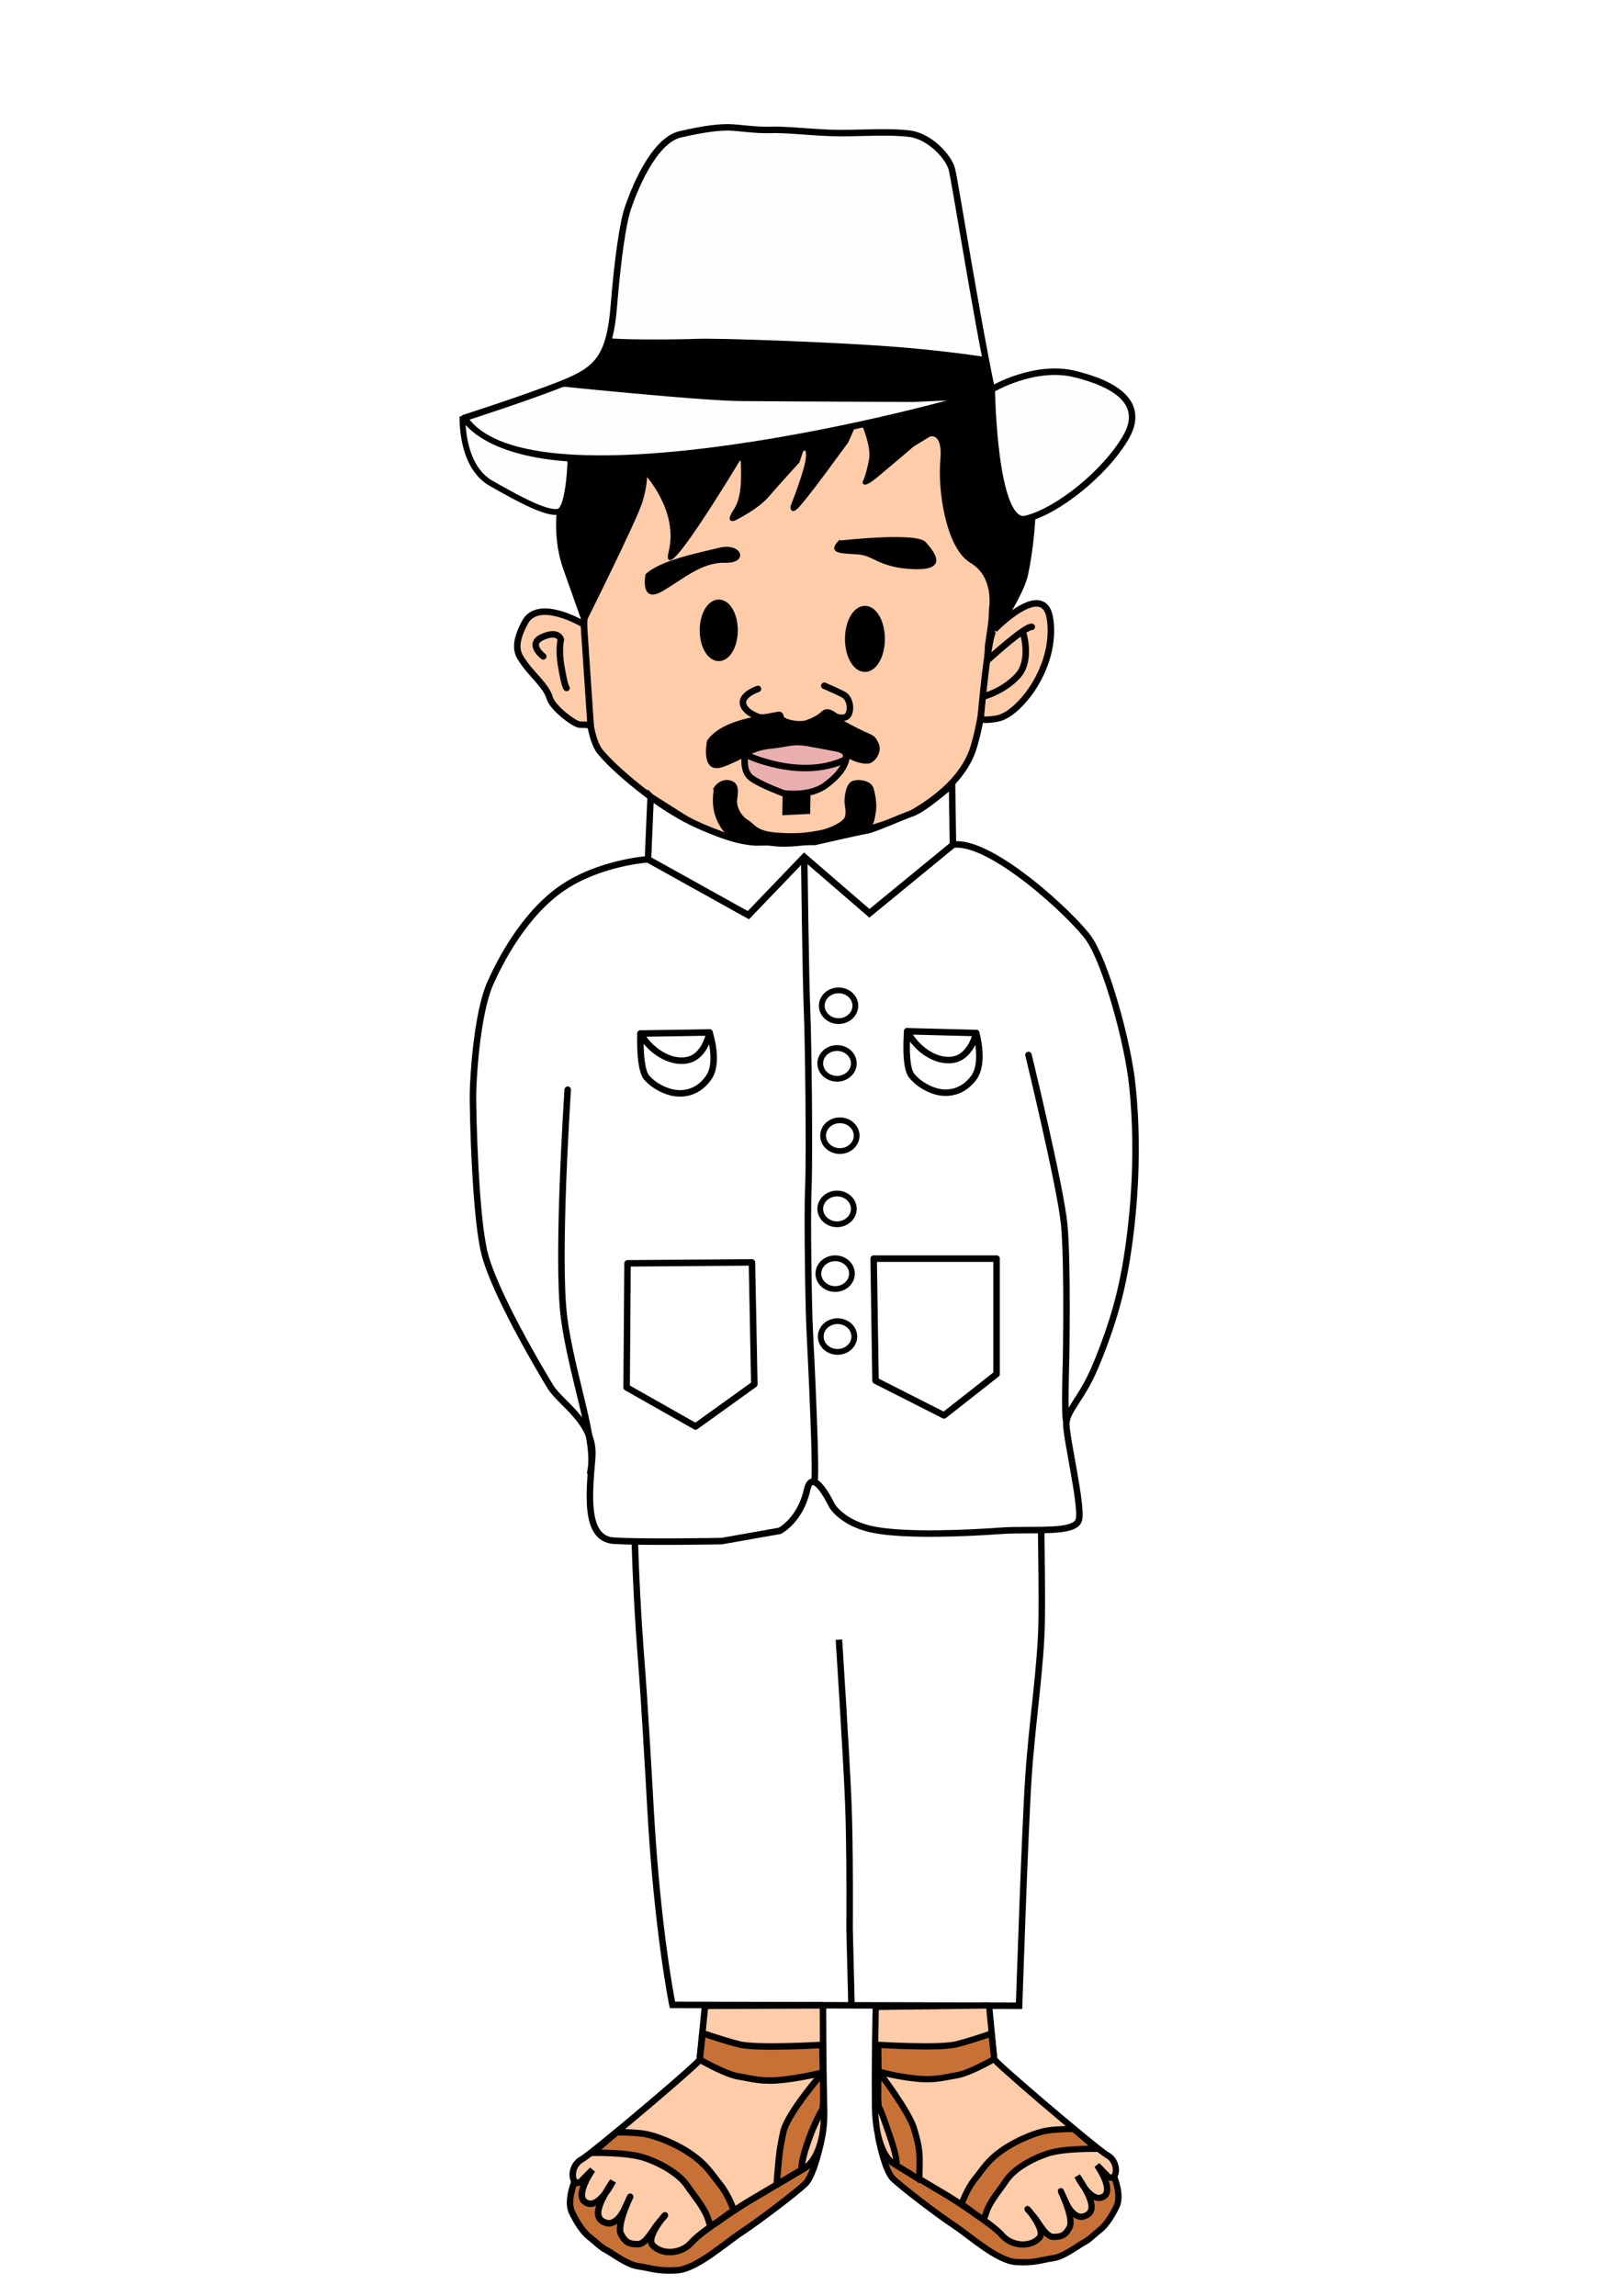 <?xml version="1.0" encoding="UTF-8" standalone="no"?>
<svg
   xmlns:dc="http://purl.org/dc/elements/1.1/"
   xmlns:cc="http://creativecommons.org/ns#"
   xmlns:rdf="http://www.w3.org/1999/02/22-rdf-syntax-ns#"
   xmlns:svg="http://www.w3.org/2000/svg"
   xmlns="http://www.w3.org/2000/svg"
   xmlns:sodipodi="http://sodipodi.sourceforge.net/DTD/sodipodi-0.dtd"
   xmlns:inkscape="http://www.inkscape.org/namespaces/inkscape"
   width="210mm"
   height="297mm"
   viewBox="0 0 210 297"
   version="1.1"
   id="svg8"
   sodipodi:docname="don_pancho.svg"
   inkscape:version="1.0.1 (3bc2e813f5, 2020-09-07)">
  <defs
     id="defs2">
    <filter
       inkscape:collect="always"
       style="color-interpolation-filters:sRGB"
       id="filter902"
       x="-1.0756925e-05"
       width="1"
       y="-1.0843422e-05"
       height="1">
      <feGaussianBlur
         inkscape:collect="always"
         stdDeviation="0"
         id="feGaussianBlur904" />
    </filter>
  </defs>
  <sodipodi:namedview
     id="base"
     pagecolor="#ffffff"
     bordercolor="#666666"
     borderopacity="1.0"
     inkscape:pageopacity="0.0"
     inkscape:pageshadow="2"
     inkscape:zoom="0.49181072"
     inkscape:cx="443.32266"
     inkscape:cy="585.61409"
     inkscape:document-units="mm"
     inkscape:current-layer="layer6"
     inkscape:document-rotation="0"
     showgrid="false"
     inkscape:window-width="1366"
     inkscape:window-height="745"
     inkscape:window-x="-8"
     inkscape:window-y="-8"
     inkscape:window-maximized="1" />
  <g
     inkscape:groupmode="layer"
     id="layer2"
     inkscape:label="Dibujo Digitalizado"
     style="display:inline">
    <g
       inkscape:groupmode="layer"
       id="layer15"
       inkscape:label="Pantalon"
       style="display:inline">
      <path
         style="fill:#ffffff;stroke:#000000;stroke-width:0.84;stroke-linecap:butt;stroke-linejoin:miter;stroke-miterlimit:4;stroke-dasharray:none;stroke-opacity:1"
         d="m 82.027,193.342 c 0,0 -0.028,8.949 0.942,21.479 0.431,5.573 0.905,13.908 1.207,19.286 0.888,15.848 2.829,25.256 2.829,25.256 l 44.856,0.114 c 0,0 0.729,-22.342 1.214,-29.627 0.486,-7.285 1.611,-14.129 1.709,-20.216 0.094,-5.848 -0.252,-21.553 -0.252,-21.553 v 0 z"
         id="path1072"
         sodipodi:nodetypes="cssccssccc" />
      <path
         style="fill:none;stroke:#000000;stroke-width:0.84;stroke-linecap:butt;stroke-linejoin:miter;stroke-miterlimit:4;stroke-dasharray:none;stroke-opacity:1"
         d="m 108.549,212.121 c 0,0 0.971,15.056 1.214,21.128 0.243,6.071 0.164,16.271 0.164,16.271 l 0.243,9.843"
         id="path1074"
         sodipodi:nodetypes="cscc" />
    </g>
    <g
       inkscape:groupmode="layer"
       id="layer12"
       inkscape:label="Camisa"
       style="display:inline">
      <path
         style="fill:#ffffff;stroke:#000000;stroke-width:0.84;stroke-linecap:butt;stroke-linejoin:miter;stroke-miterlimit:4;stroke-dasharray:none;stroke-opacity:1"
         d="m 83.839,111.159 c 0,0 -6.375,0.425 -11.232,3.825 -4.857,3.4 -7.941,9.442 -9.17,12.22 -1.771,4.004 -2.228,12.543 -2.24,14.379 -0.017,2.551 0.299,15.931 1.519,20.635 1.338,5.159 7.163,14.994 8.499,17.18 1.336,2.186 5.779,4.615 5.415,9.108 -0.364,4.493 -1.093,10.564 2.793,10.807 3.886,0.243 13.979,0.05 13.979,0.05 l 7.497,-1.325 c 0,0 2.652,-1.369 3.521,-5.282 0.729,-3.278 3.218,2.003 3.218,2.003 0,0 1.336,2.368 5.525,3.157 4.183,0.788 12.142,0.425 16.271,0.121 4.162,-0.306 9.819,0.443 10.184,-1.499 0.364,-1.943 -1.59,-10.196 -1.651,-12.262 -0.051,-1.703 1.976,-3.296 3.676,-7.303 1.7,-4.007 3.13,-8.249 3.979,-13.106 0.85,-4.857 1.915,-13.825 0.886,-23.5 -0.614,-5.772 -3.42,-15.706 -5.569,-18.874 -1.93,-2.846 -12.719,-12.944 -17.636,-12.215 v 0 l -10.807,8.864 -8.439,-7.285 -7.225,7.528 z"
         id="path880"
         sodipodi:nodetypes="csssssssccscsssssssscccccc" />
      <path
         style="fill:none;stroke:#000000;stroke-width:0.84;stroke-linecap:round;stroke-linejoin:miter;stroke-miterlimit:4;stroke-dasharray:none;stroke-opacity:1"
         d="m 73.458,140.968 c 0,0 -1.457,21.735 -0.486,29.384 0.971,7.65 4.371,16.271 3.4,20.156"
         id="path896" />
      <path
         style="fill:none;stroke:#000000;stroke-width:0.84;stroke-linecap:round;stroke-linejoin:miter;stroke-miterlimit:4;stroke-dasharray:none;stroke-opacity:1"
         d="m 133.076,136.475 c 0,0 4.128,16.999 4.614,21.856 0.486,4.857 0.243,17.728 0.243,17.728 0,0 -0.219,6.8 0.024,7.771"
         id="path898"
         sodipodi:nodetypes="cscc" />
      <path
         style="fill:none;stroke:#000000;stroke-width:0.84;stroke-linecap:round;stroke-linejoin:miter;stroke-miterlimit:4;stroke-dasharray:none;stroke-opacity:1"
         d="m 104.056,110.855 c 0,0 0.195,15.869 0.366,19.819 0.172,3.95 0.343,18.889 0.172,22.838 -0.172,3.949 0.032,15.885 0.178,18.677 0.154,2.935 0.992,19.963 0.543,19.513"
         id="path900"
         sodipodi:nodetypes="csssc" />
      <path
         style="fill:#ffffff;fill-opacity:1;stroke:#000000;stroke-width:0.84;stroke-linecap:round;stroke-linejoin:round;stroke-miterlimit:4;stroke-dasharray:none;stroke-opacity:1"
         d="m 82.873,133.705 c 0,0 -0.197,4.558 0.803,5.703 1,1.145 2.565,1.854 3.692,1.997 1.127,0.143 2.929,-0.01 4.327,-1.996 1.398,-1.986 0.106,-5.842 0.106,-5.842 0,0 -0.523,3.116 -2.874,3.581 -2.35,0.465 -4.915,-1.389 -6.054,-3.443 z"
         id="path59" />
      <path
         style="display:inline;fill:#ffffff;stroke:#000000;stroke-width:0.84;stroke-linecap:round;stroke-linejoin:round;stroke-miterlimit:4;stroke-dasharray:none;stroke-opacity:1"
         d="m 117.383,133.408 c 0,0 -0.385,4.546 0.567,5.731 0.952,1.186 2.486,1.958 3.607,2.147 1.121,0.19 2.927,0.111 4.406,-1.816 1.479,-1.927 0.347,-5.833 0.347,-5.833 0,0 -0.651,3.092 -3.019,3.459 -2.368,0.368 -4.854,-1.59 -5.907,-3.689 z"
         id="path59-2" />
      <path
         style="fill:none;stroke:#000000;stroke-width:0.84;stroke-linecap:round;stroke-linejoin:round;stroke-miterlimit:4;stroke-dasharray:none;stroke-opacity:1"
         d="m 82.873,133.705 8.928,-0.138"
         id="path899" />
      <path
         style="fill:none;stroke:#000000;stroke-width:0.84;stroke-linecap:round;stroke-linejoin:round;stroke-miterlimit:4;stroke-dasharray:none;stroke-opacity:1"
         d="m 117.383,133.408 8.926,0.23"
         id="path901" />
    </g>
    <g
       inkscape:groupmode="layer"
       id="layer14"
       inkscape:label="Botones"
       style="display:inline">
      <ellipse
         style="display:inline;opacity:0.997;fill:#ffffff;stroke:#000000;stroke-width:0.747;stroke-linecap:round;stroke-linejoin:round;stroke-miterlimit:4;stroke-dasharray:none"
         id="path944-9-1-6-6-1"
         cx="108.063"
         cy="164.767"
         rx="2.171"
         ry="1.989" />
      <ellipse
         style="display:inline;opacity:0.997;fill:#ffffff;stroke:#000000;stroke-width:0.747;stroke-linecap:round;stroke-linejoin:round;stroke-miterlimit:4;stroke-dasharray:none"
         id="path944-9-1-6"
         cx="108.306"
         cy="156.389"
         rx="2.171"
         ry="1.989" />
      <ellipse
         style="display:inline;opacity:0.997;fill:#ffffff;stroke:#000000;stroke-width:0.747;stroke-linecap:round;stroke-linejoin:round;stroke-miterlimit:4;stroke-dasharray:none"
         id="path944-9-1-6-6"
         cx="108.369"
         cy="172.902"
         rx="2.171"
         ry="1.989" />
      <ellipse
         style="display:inline;opacity:0.997;fill:#ffffff;fill-opacity:1;stroke:#000000;stroke-width:0.747;stroke-linecap:round;stroke-linejoin:round;stroke-miterlimit:4;stroke-dasharray:none"
         id="path944-9"
         cx="108.306"
         cy="137.568"
         rx="2.171"
         ry="1.989" />
      <ellipse
         style="display:inline;opacity:0.997;fill:#ffffff;fill-opacity:1;stroke:#000000;stroke-width:0.747;stroke-linecap:round;stroke-linejoin:round;stroke-miterlimit:4;stroke-dasharray:none"
         id="path944"
         cx="108.502"
         cy="130.108"
         rx="2.171"
         ry="1.989" />
      <ellipse
         style="display:inline;opacity:0.997;fill:#ffffff;fill-opacity:1;stroke:#000000;stroke-width:0.747;stroke-linecap:round;stroke-linejoin:round;stroke-miterlimit:4;stroke-dasharray:none"
         id="path944-9-1"
         cx="108.67"
         cy="146.918"
         rx="2.171"
         ry="1.989" />
      <ellipse
         style="display:none;opacity:0.997;fill:none;stroke:#000000;stroke-width:0.89;stroke-linecap:round;stroke-linejoin:round;stroke-miterlimit:4;stroke-dasharray:none"
         id="path944-9-1-6-6-0"
         cx="114.186"
         cy="201.343"
         rx="2.585"
         ry="2.368" />
    </g>
    <g
       inkscape:groupmode="layer"
       id="layer13"
       inkscape:label="Bolsas"
       style="display:inline">
      <path
         style="display:inline;fill:#ffffff;stroke:#000000;stroke-width:0.84;stroke-linecap:butt;stroke-linejoin:round;stroke-miterlimit:4;stroke-dasharray:none;stroke-opacity:1"
         d="m 113.041,162.824 h 15.906 v 14.935 l -6.8,5.343 -8.864,-4.493 z"
         id="path908"
         sodipodi:nodetypes="cccccc" />
      <path
         style="display:inline;fill:#ffffff;stroke:#000000;stroke-width:0.84;stroke-linecap:butt;stroke-linejoin:round;stroke-miterlimit:4;stroke-dasharray:none;stroke-opacity:1"
         d="m 81.196,163.434 16.097,-0.121 0.309,15.762 -7.603,5.463 -8.921,-5.053 z"
         id="path908-2"
         sodipodi:nodetypes="cccccc" />
    </g>
    <g
       inkscape:groupmode="layer"
       id="layer6"
       inkscape:label="Cara"
       style="display:inline;opacity:1">
      <path
         style="fill:#c87137;fill-opacity:1;stroke:#000000;stroke-width:0.84;stroke-linecap:round;stroke-linejoin:round;stroke-miterlimit:4;stroke-dasharray:none;stroke-opacity:1"
         d="m 74.309,282.315 c 0,0 -0.992,2.42 -0.313,3.862 0.679,1.442 1.566,2.678 2.245,3.193 0.679,0.515 1.462,1.339 2.192,1.699 0.731,0.36 2.662,1.905 4.176,2.111 1.514,0.206 2.401,0.669 4.959,0.515 2.558,-0.154 6.191,-3.471 8.383,-4.913 2.192,-1.442 7.119,-5.172 8.267,-6.305 1.148,-1.133 2.05,-5.587 2.05,-5.587 l -1.94,2.747 c -3.418,3.526 -8.852,5.111 -13.756,8.352 -5.652,-1.414 -6.588,-18.49 -16.263,-5.675 z"
         id="path973"
         sodipodi:nodetypes="cssssssscccc" />
      <path
         style="display:inline;fill:#ffccaa;fill-opacity:1;stroke:#000000;stroke-width:0.84;stroke-linecap:butt;stroke-linejoin:miter;stroke-miterlimit:4;stroke-dasharray:none;stroke-opacity:1;opacity:1"
         d="m 75.545,80.784 c 0,0 -0.234,13.66 2.102,16.462 2.273,2.728 6.538,5.838 6.538,5.838 l 5.721,3.619 c 4.659,2.006 8.756,3.152 12.843,2.802 4.086,-0.35 14.01,-3.503 14.711,-3.97 0.701,-0.467 6.888,-3.503 8.523,-8.873 1.635,-5.371 1.868,-13.076 1.868,-13.076 v 0 l 1.518,-10.508 -6.071,-16.462 -8.99,-4.904 -16.112,1.051 -9.574,1.284 -9.924,4.437 -2.335,11.675 z"
         id="path883"
         sodipodi:nodetypes="csccssscccccccccc" />
      <path
         style="display:inline;fill:#ffffff;stroke:#000000;stroke-width:0.84;stroke-linecap:butt;stroke-linejoin:miter;stroke-miterlimit:4;stroke-dasharray:none;stroke-opacity:1"
         d="m 84.185,103.084 -0.346,8.075 12.992,7.225 7.225,-7.528 8.439,7.285 10.807,-8.864 -0.121,-7.771 c 0,0 -3.582,3.157 -5.16,3.703 -1.578,0.546 -4.857,2.064 -5.95,2.246 -1.093,0.182 -6.618,1.457 -6.618,1.457 l -7.103,0.061 c 0,0 -1.756,0.205 -5.1,-1.032 -3.344,-1.238 -5.623,-2.368 -9.065,-4.857 z"
         id="path877" />
      <path
         style="fill:#ffccaa;fill-opacity:1;stroke:#000000;stroke-width:0.84;stroke-linecap:butt;stroke-linejoin:bevel;stroke-miterlimit:4;stroke-dasharray:none;stroke-opacity:1;opacity:1"
         d="m 91.225,259.482 -0.691,6.952 c 0.12,0.09 -2.982,2.815 -6.428,5.741 -3.831,3.252 -8.086,6.752 -8.814,7.157 -1.913,1.063 -1.218,3.986 -0.016,2.763 l 1.372,-1.396 c 0,0 -2.265,3.198 -0.96,4.151 1.707,1.247 3.626,-2.686 3.626,-2.686 0,0 -1.772,2.476 -1.919,3.933 -0.148,1.457 1.403,1.529 1.403,1.529 0,0 1.107,0.073 1.993,-1.821 0.886,-1.893 0.738,-1.602 0.738,-1.602 0,0 -1.772,3.641 -1.181,4.806 0.591,1.165 1.181,1.311 2.215,1.311 1.033,0 2.002,-2.036 2.703,-2.822 2.518,-2.823 -2.026,1.686 -0.813,2.964 1.286,1.354 3.787,1.071 5.02,-0.364 1.327,-1.545 7.153,-5.182 7.153,-5.182 l 7.569,-4.485 c 0,0 2.58,-1.326 2.432,-7.589 -0.148,-6.263 -0.148,-13.422 -0.148,-13.422 z"
         id="path90"
         sodipodi:nodetypes="ccssscscscscsssssccscc" />
      <path
         style="fill:#c87137;fill-opacity:1;stroke:#000000;stroke-width:0.84;stroke-linecap:round;stroke-linejoin:round;stroke-miterlimit:4;stroke-dasharray:none;stroke-opacity:1"
         d="m 90.535,266.434 c 0,0 3.248,1.893 5.02,2.185 1.772,0.291 2.953,0.728 5.684,0.437 2.731,-0.291 5.241,-0.947 5.241,-0.947 l -0.074,-3.568 c 0,0 -8.489,0.51 -10.778,-0.073 -2.288,-0.583 -4.724,-1.457 -4.724,-1.457 z"
         id="path965" />
      <path
         style="fill:#c87137;fill-opacity:1;stroke:#000000;stroke-width:0.84;stroke-linecap:butt;stroke-linejoin:miter;stroke-miterlimit:4;stroke-dasharray:none;stroke-opacity:1"
         d="m 76.611,278.498 c 0,0 4.489,-0.097 6.704,0.631 2.215,0.728 4.563,2.088 5.596,3.617 1.033,1.529 2.318,2.894 2.809,4.629 0.224,1.129 1.263,-0.177 3.219,-1.432 0,0 -0.64,-1.958 -1.821,-3.415 -1.181,-1.457 -1.698,-2.476 -3.691,-3.86 -1.993,-1.384 -4.651,-2.403 -6.053,-2.622 -1.403,-0.218 -3.566,-0.211 -3.566,-0.211 -1.083,0.868 -2.339,2.038 -3.197,2.662 z"
         id="path967"
         sodipodi:nodetypes="cssccssscc" />
      <path
         style="fill:#c87137;fill-opacity:1;stroke:#000000;stroke-width:0.84;stroke-linecap:round;stroke-linejoin:round;stroke-miterlimit:4;stroke-dasharray:none;stroke-opacity:0.996"
         d="m 106.479,268.109 c 0,0 -4.61,5.264 -5.132,7.718 -0.515,2.422 -0.548,3.141 -0.731,5.201 -0.183,2.052 -0.08,1.544 -0.08,1.544 l 3.176,-1.867 c 0,0 -0.12,-0.862 0.715,-3.333 0.835,-2.472 1.775,-4.171 1.984,-4.48 0.209,-0.309 0.068,-4.783 0.068,-4.783 z"
         id="path971"
         sodipodi:nodetypes="cssccsscc" />
      <path
         style="display:inline;opacity:1;fill:#c87137;fill-opacity:1;stroke:#000000;stroke-width:0.807;stroke-linecap:round;stroke-linejoin:round;stroke-miterlimit:4;stroke-dasharray:none;stroke-opacity:1"
         d="m 144.189,281.663 c 0,0 0.95,2.333 0.3,3.722 -0.65,1.39 -1.501,2.581 -2.151,3.077 -0.65,0.496 -1.401,1.29 -2.101,1.638 -0.7,0.347 -2.551,1.836 -4.002,2.035 -1.451,0.199 -2.301,0.645 -4.752,0.496 -2.451,-0.149 -5.933,-3.345 -8.034,-4.735 -2.101,-1.39 -6.823,-4.985 -7.923,-6.076 -1.101,-1.092 -1.911,-5.436 -1.911,-5.436 l 1.805,2.698 c 3.276,3.399 8.484,4.926 13.183,8.05 5.417,-1.363 6.314,-17.821 15.586,-5.469 z"
         id="path973-5"
         sodipodi:nodetypes="cssssssscccc" />
      <path
         style="display:inline;opacity:1;fill:#ffccaa;fill-opacity:1;stroke:#000000;stroke-width:0.807;stroke-linecap:butt;stroke-linejoin:bevel;stroke-miterlimit:4;stroke-dasharray:none;stroke-opacity:1;filter:url(#filter902)"
         d="m 127.978,259.435 0.662,6.921 c -0.115,0.087 2.858,2.713 6.16,5.533 3.671,3.134 7.749,6.508 8.447,6.898 1.834,1.025 1.167,3.842 0.016,2.663 l -1.315,-1.346 c 0,0 2.17,3.082 0.92,4.001 -1.636,1.202 -3.475,-2.589 -3.475,-2.589 0,0 1.698,2.386 1.839,3.79 0.141,1.404 -1.344,1.474 -1.344,1.474 0,0 -1.061,0.07 -1.91,-1.755 -0.849,-1.825 -0.707,-1.544 -0.707,-1.544 0,0 1.698,3.509 1.132,4.633 -0.566,1.123 -1.132,1.263 -2.122,1.263 -0.99,0 -1.919,-1.962 -2.591,-2.719 -2.413,-2.721 1.942,1.625 0.779,2.857 -1.233,1.305 -3.629,1.032 -4.811,-0.351 -1.272,-1.489 -6.855,-4.995 -6.855,-4.995 l -7.254,-4.323 c 0,0 -2.258,-1.254 -2.331,-7.314 -0.072,-6.038 0.096,-12.908 0.096,-12.908 z"
         id="path90-6"
         sodipodi:nodetypes="ccssscscscscsssssccscc" />
      <path
         style="display:inline;opacity:1;fill:#c87137;fill-opacity:1;stroke:#000000;stroke-width:0.807;stroke-linecap:round;stroke-linejoin:round;stroke-miterlimit:4;stroke-dasharray:none;stroke-opacity:1"
         d="m 128.64,266.356 c 0,0 -3.113,1.825 -4.811,2.106 -1.698,0.281 -2.83,0.702 -5.447,0.421 -2.618,-0.281 -4.714,-0.901 -4.714,-0.901 l -0.037,-3.451 c 0,0 7.934,0.491 10.127,-0.07 2.193,-0.562 4.528,-1.404 4.528,-1.404 z"
         id="path965-4"
         sodipodi:nodetypes="cssccccc" />
      <path
         style="display:inline;opacity:1;fill:#c87137;fill-opacity:1;stroke:#000000;stroke-width:0.807;stroke-linecap:butt;stroke-linejoin:miter;stroke-miterlimit:4;stroke-dasharray:none;stroke-opacity:1"
         d="m 141.984,277.984 c 0,0 -4.302,-0.093 -6.424,0.608 -2.122,0.702 -4.373,2.012 -5.363,3.486 -0.99,1.474 -2.221,2.789 -2.692,4.461 -0.214,1.088 -1.21,-0.171 -3.085,-1.381 0,0 0.613,-1.887 1.745,-3.291 1.132,-1.404 1.627,-2.386 3.537,-3.72 1.91,-1.334 4.457,-2.316 5.801,-2.527 1.344,-0.211 3.417,-0.203 3.417,-0.203 1.038,0.837 2.241,1.964 3.064,2.566 z"
         id="path967-8"
         sodipodi:nodetypes="cssccssscc" />
      <path
         style="display:inline;opacity:1;fill:#c87137;fill-opacity:1;stroke:#000000;stroke-width:0.807;stroke-linecap:round;stroke-linejoin:round;stroke-miterlimit:4;stroke-dasharray:none;stroke-opacity:0.996"
         d="m 113.669,267.982 c 0,0 3.918,5.094 4.609,7.427 0.677,2.288 0.75,3.028 0.7,5.013 -0.05,1.985 0.031,1.557 0.031,1.557 l -2.998,-1.845 c 0,0 0.115,-0.853 -0.685,-3.236 -0.8,-2.382 -1.392,-4.008 -1.592,-4.306 -0.2,-0.298 -0.065,-4.61 -0.065,-4.61 z"
         id="path971-9"
         sodipodi:nodetypes="cssccsscc" />
    </g>
    <g
       inkscape:groupmode="layer"
       id="layer3"
       inkscape:label="Ojos"
       style="display:inline">
      <ellipse
         style="opacity:0.997;fill:#000000;fill-opacity:1;stroke:#000000;stroke-width:0.84"
         id="path40"
         cx="93"
         cy="81.543"
         rx="2.043"
         ry="3.561" />
      <ellipse
         style="opacity:0.997;fill:#000000;fill-opacity:1;stroke:#000000;stroke-width:0.84"
         id="path42"
         cx="111.913"
         cy="82.652"
         rx="2.16"
         ry="3.853" />
    </g>
    <g
       inkscape:groupmode="layer"
       id="layer4"
       inkscape:label="Cejas">
      <path
         style="fill:#000000;fill-opacity:1;stroke:#000000;stroke-width:0.222px;stroke-linecap:butt;stroke-linejoin:miter;stroke-opacity:1"
         d="m 83.628,74.347 c 0,0 -0.743,3.632 1.981,2.064 2.724,-1.569 5.118,-3.798 8.173,-3.715 3.055,0.083 2.064,-2.394 -0.66,-1.734 -2.724,0.66 -7.678,1.651 -9.494,3.385 z"
         id="path874" />
      <path
         style="fill:#000000;fill-opacity:1;stroke:#000000;stroke-width:0.222px;stroke-linecap:butt;stroke-linejoin:miter;stroke-opacity:1"
         d="m 108.56,70.054 c 0,0 9.989,-1.156 11.145,0.165 1.156,1.321 2.889,3.467 -1.486,3.302 -4.375,-0.165 -5.118,-1.734 -7.1,-1.899 -1.981,-0.165 -4.045,0 -2.559,-1.569 z"
         id="path876" />
    </g>
    <g
       inkscape:groupmode="layer"
       id="layer5"
       inkscape:label="Cabello"
       style="display:inline">
      <path
         style="fill:#000000;fill-opacity:1;stroke:#000000;stroke-width:0.222px;stroke-linecap:butt;stroke-linejoin:miter;stroke-opacity:1"
         d="m 73.794,58.718 c 0,0 -3.269,7.939 -0.817,14.828 2.452,6.888 2.569,7.239 2.569,7.239 0,0 6.772,-13.543 7.472,-15.878 0.701,-2.335 0.584,-3.503 0.584,-3.503 0,0 4.32,4.67 3.036,9.924 -1.284,5.254 8.64,-11.208 8.64,-11.208 0,0 0.701,-1.401 0.701,-0.117 0,1.284 0.234,4.203 -0.934,5.954 -1.168,1.751 0,1.284 0,1.284 0,0 2.919,-1.401 4.32,-3.036 1.401,-1.635 3.97,-4.437 3.97,-4.437 l 0.467,-1.401 c 0,0 0.701,-0.817 0.584,0.817 -0.117,1.635 -1.985,6.305 -1.985,6.305 0,0 -0.117,1.168 0.934,0 1.051,-1.168 3.386,-4.32 3.386,-4.32 l 2.919,-3.97 1.518,-3.386 c 0,0 1.751,3.619 1.401,5.604 -0.35,1.985 -0.817,2.919 -0.817,2.919 0,0 -0.234,0.934 1.868,-0.817 2.102,-1.751 4.553,-3.853 4.553,-3.853 l 2.102,-1.284 c 0,0 1.868,-0.701 1.518,3.152 -0.35,3.853 0.701,11.325 3.853,13.193 3.152,1.868 2.452,5.954 2.452,5.954 l -0.234,4.904 c 0,0 4.32,-6.071 5.02,-9.107 0.701,-3.036 1.284,-8.756 0.934,-11.091 -0.35,-2.335 -2.102,-10.391 -4.203,-11.558 -2.102,-1.168 -5.954,-6.888 -15.995,-7.122 -10.041,-0.234 -19.965,-1.284 -24.868,1.635 -4.904,2.919 -9.69,2.335 -14.944,12.376 z"
         id="path879" />
    </g>
    <g
       inkscape:groupmode="layer"
       id="layer9"
       inkscape:label="Boca"
       style="display:inline">
      <path
         style="fill:#e9afaf;stroke:#000000;stroke-width:0.84;stroke-linecap:butt;stroke-linejoin:miter;stroke-miterlimit:4;stroke-dasharray:none;stroke-opacity:1"
         d="m 96.415,97.597 c 0,0 -0.438,2.16 0.817,3.065 1.255,0.905 4.146,1.961 4.146,1.961 0,0 3.297,0.49 5.34,-0.969 2.043,-1.459 2.51,-2.598 2.714,-3.211 0.204,-0.613 -0.146,-1.43 -0.146,-1.43 l -6.421,-1.226 c 0,0 -5.925,0.525 -6.451,1.81 z"
         id="path882" />
      <path
         style="fill:none;stroke:#000000;stroke-width:0.84;stroke-linecap:butt;stroke-linejoin:miter;stroke-miterlimit:4;stroke-dasharray:none;stroke-opacity:1"
         d="m 96.415,97.597 c 0,0 7.064,3.473 12.96,0.671"
         id="path884" />
    </g>
    <g
       inkscape:groupmode="layer"
       id="layer11"
       inkscape:label="Bigote"
       style="display:inline">
      <path
         style="fill:#000000;stroke:#000000;stroke-width:0.222px;stroke-linecap:butt;stroke-linejoin:miter;stroke-opacity:1"
         d="m 101.378,102.623 -0.041,2.724 3.385,-0.165 0.041,-2.724 z"
         id="path864"
         sodipodi:nodetypes="ccccc" />
      <path
         style="fill:#000000;stroke:#000000;stroke-width:0.222px;stroke-linecap:butt;stroke-linejoin:miter;stroke-opacity:1"
         d="m 92.503,101.88 c 0,0 0.702,-1.073 1.899,-0.826 1.197,0.248 0.991,1.445 0.867,2.394 -0.124,0.949 0.537,2.188 1.445,2.724 0.908,0.537 1.032,1.445 3.798,1.651 2.766,0.206 4.128,-0.041 5.531,-0.289 1.403,-0.248 3.178,-1.156 3.385,-1.816 0.206,-0.66 0,-1.403 -0.041,-1.899 -0.041,-0.495 0.124,-2.394 0.949,-2.683 0.826,-0.289 2.353,-0.041 2.601,0.908 0.248,0.949 0.454,2.146 0.248,3.178 -0.206,1.032 -0.083,1.527 -1.527,2.312 -1.445,0.784 -8.338,2.229 -11.599,1.816 -3.261,-0.413 -5.779,-0.867 -6.646,-2.27 -0.867,-1.403 -1.321,-2.807 -0.908,-5.201 z"
         id="path872" />
      <path
         style="fill:#000000;stroke:#000000;stroke-width:0.222px;stroke-linecap:butt;stroke-linejoin:miter;stroke-opacity:1"
         d="m 91.595,95.853 c 0,0 -0.908,4.252 1.899,3.261 2.807,-0.991 3.674,-2.105 6.15,-2.353 2.477,-0.248 2.889,-0.702 5.16,-0.289 2.27,0.413 3.426,0.33 4.541,1.197 1.115,0.867 2.642,1.156 3.22,0.949 0.578,-0.206 1.527,-1.362 0.991,-2.477 -0.537,-1.115 -0.743,-0.867 -2.601,-1.816 -1.858,-0.949 -2.146,-1.156 -2.146,-1.156 0,0 -1.858,-1.28 -3.385,0.206 -1.527,1.486 -4.689,-0.888 -4.689,-0.888 0,0 -6.952,0.186 -9.139,3.364 z"
         id="path875" />
    </g>
    <g
       inkscape:groupmode="layer"
       id="layer10"
       inkscape:label="Orejas"
       style="display:inline">
      <path
         style="fill:#ffccaa;stroke:#000000;stroke-width:0.84;stroke-linecap:butt;stroke-linejoin:miter;stroke-miterlimit:4;stroke-dasharray:none;stroke-opacity:1"
         d="m 128.663,81.447 c 0,0 6.522,-6.728 7.224,-1.238 0.702,5.49 -3.013,9.824 -3.013,9.824 0,0 -1.94,2.601 -3.88,2.931 -1.94,0.33 -2.105,0 -2.105,0 0,0 0.949,-11.351 1.775,-11.517 z"
         id="path851" />
      <path
         style="fill:none;stroke:#000000;stroke-width:0.84;stroke-linecap:round;stroke-linejoin:miter;stroke-miterlimit:4;stroke-dasharray:none;stroke-opacity:1"
         d="m 127.92,85.286 c 0,0 4.716,-4.314 5.583,-4.19"
         id="path855"
         sodipodi:nodetypes="cc" />
      <path
         style="fill:none;stroke:#000000;stroke-width:0.84;stroke-linecap:round;stroke-linejoin:miter;stroke-miterlimit:4;stroke-dasharray:none;stroke-opacity:1"
         d="m 132.433,82.069 c 0,0 1.022,3.444 -0.759,5.371 -1.78,1.926 -4.203,2.598 -4.203,2.598"
         id="path857" />
    </g>
    <g
       inkscape:groupmode="layer"
       id="layer7"
       inkscape:label="Sombrero">
      <path
         style="fill:#fefefe;fill-opacity:1;stroke:#000000;stroke-width:0.84;stroke-linecap:butt;stroke-linejoin:miter;stroke-miterlimit:4;stroke-dasharray:none;stroke-opacity:1"
         d="m 60.085,54.063 c 0,0 10.581,-3.409 13.966,-4.978 3.385,-1.569 4.871,-3.302 5.366,-9.411 0.495,-6.109 1.156,-10.732 1.816,-12.714 0.66,-1.981 3.22,-8.751 6.77,-9.577 3.55,-0.826 5.201,-0.908 6.274,-0.908 1.073,0 3.55,0.413 5.531,0.33 1.981,-0.083 5.944,0.413 8.916,0.413 2.972,0 6.439,-0.248 8.999,0.083 2.559,0.33 5.036,2.972 5.449,4.623 0.413,1.651 3.336,20.028 5.153,28.449 0.437,0.643 -52.353,15.156 -66.064,5.852 -0.904,-0.613 -1.638,-1.33 -2.176,-2.162 z"
         id="path886"
         sodipodi:nodetypes="cssssssssscsc" />
      <path
         style="fill:#000000;fill-opacity:1;stroke:#000000;stroke-width:0.222px;stroke-linecap:butt;stroke-linejoin:miter;stroke-opacity:1"
         d="m 78.756,43.832 c 0,0 -0.876,3.152 -2.335,3.853 -1.459,0.701 -2.86,1.693 -2.86,1.693 l -1.284,0.467 c 0,0 18.155,1.868 23.409,1.926 5.254,0.058 22.592,0.117 22.592,0.117 l 6.48,-0.292 3.569,-1.224 -0.942,-4.089 c 0,0 -5.429,-0.876 -12.843,-1.401 -7.414,-0.525 -21.307,-1.051 -24.46,-0.934 -3.152,0.117 -10.624,0.117 -11.325,-0.117 z"
         id="path892" />
      <path
         style="opacity:1;fill:#fefefe;fill-opacity:1;stroke:#000000;stroke-width:0.756;stroke-linecap:butt;stroke-linejoin:miter;stroke-miterlimit:4;stroke-dasharray:none;stroke-opacity:1"
         d="m 59.852,53.873 c 0,0 -0.302,6.363 3.668,8.639 3.97,2.277 7.355,4.028 8.756,3.678 1.401,-0.35 1.547,-6.874 1.547,-6.874 0,0 -10.488,-0.247 -13.971,-5.443"
         id="path918"
         sodipodi:nodetypes="csscc" />
      <path
         style="fill:#fefefe;fill-opacity:1;stroke:#000000;stroke-width:0.84;stroke-linecap:butt;stroke-linejoin:miter;stroke-miterlimit:4;stroke-dasharray:none;stroke-opacity:1"
         d="m 128.325,50.373 c 0,0 5.479,-3.271 10.733,-1.987 5.254,1.284 9.223,3.736 6.596,8.231 -2.627,4.495 -8.698,9.457 -12.901,10.508 -4.203,1.051 -4.428,-16.752 -4.428,-16.752 z"
         id="path920" />
    </g>
    <g
       inkscape:groupmode="layer"
       id="layer8"
       inkscape:label="Nariz">
      <path
         style="fill:none;stroke:#000000;stroke-width:0.84;stroke-linecap:round;stroke-linejoin:miter;stroke-miterlimit:4;stroke-dasharray:none;stroke-opacity:1"
         d="m 98.076,89.125 c 0,0 -1.982,0.649 -1.953,1.759 0.029,1.109 1.722,1.751 1.722,1.751 0,0 0.409,0.321 1.459,0.117 1.051,-0.204 1.43,-0.263 1.43,-0.263 0,0 0.234,-0.146 0.292,0.379 0.058,0.525 2.292,1.127 3.489,0.673 1.197,-0.454 1.651,-0.784 2.146,-1.238 0.495,-0.454 1.403,0.371 1.403,0.371 0,0 1.238,0.537 1.692,-0.206 0.454,-0.743 0.165,-2.146 -0.537,-2.559 -0.702,-0.413 -2.312,-1.073 -2.559,-1.197"
         id="path924"
         sodipodi:nodetypes="cscscssscssc" />
      <path
         style="fill:#ffccaa;stroke:#000000;stroke-width:0.84;stroke-linecap:butt;stroke-linejoin:miter;stroke-miterlimit:4;stroke-dasharray:none;stroke-opacity:1"
         d="m 75.545,80.784 c 0,0 -5.896,-3.561 -7.647,-0.234 -1.751,3.327 -0.759,4.261 0.058,5.429 0.817,1.168 2.802,2.919 3.152,4.261 0.35,1.343 3.269,3.503 3.911,3.503 0.642,0 1.401,0.058 1.401,0.058 z"
         id="path859" />
      <path
         style="fill:none;stroke:#000000;stroke-width:0.84;stroke-linecap:round;stroke-linejoin:miter;stroke-miterlimit:4;stroke-dasharray:none;stroke-opacity:1"
         d="m 70.295,84.915 c 0,0 -2.146,-1.61 -0.083,-2.518 2.064,-0.908 2.353,0.33 2.353,0.33 0,0 -0.289,1.321 10e-7,3.137 0.289,1.816 0.537,2.848 0.743,3.137"
         id="path861"
         sodipodi:nodetypes="cscsc" />
    </g>
  </g>
</svg>
